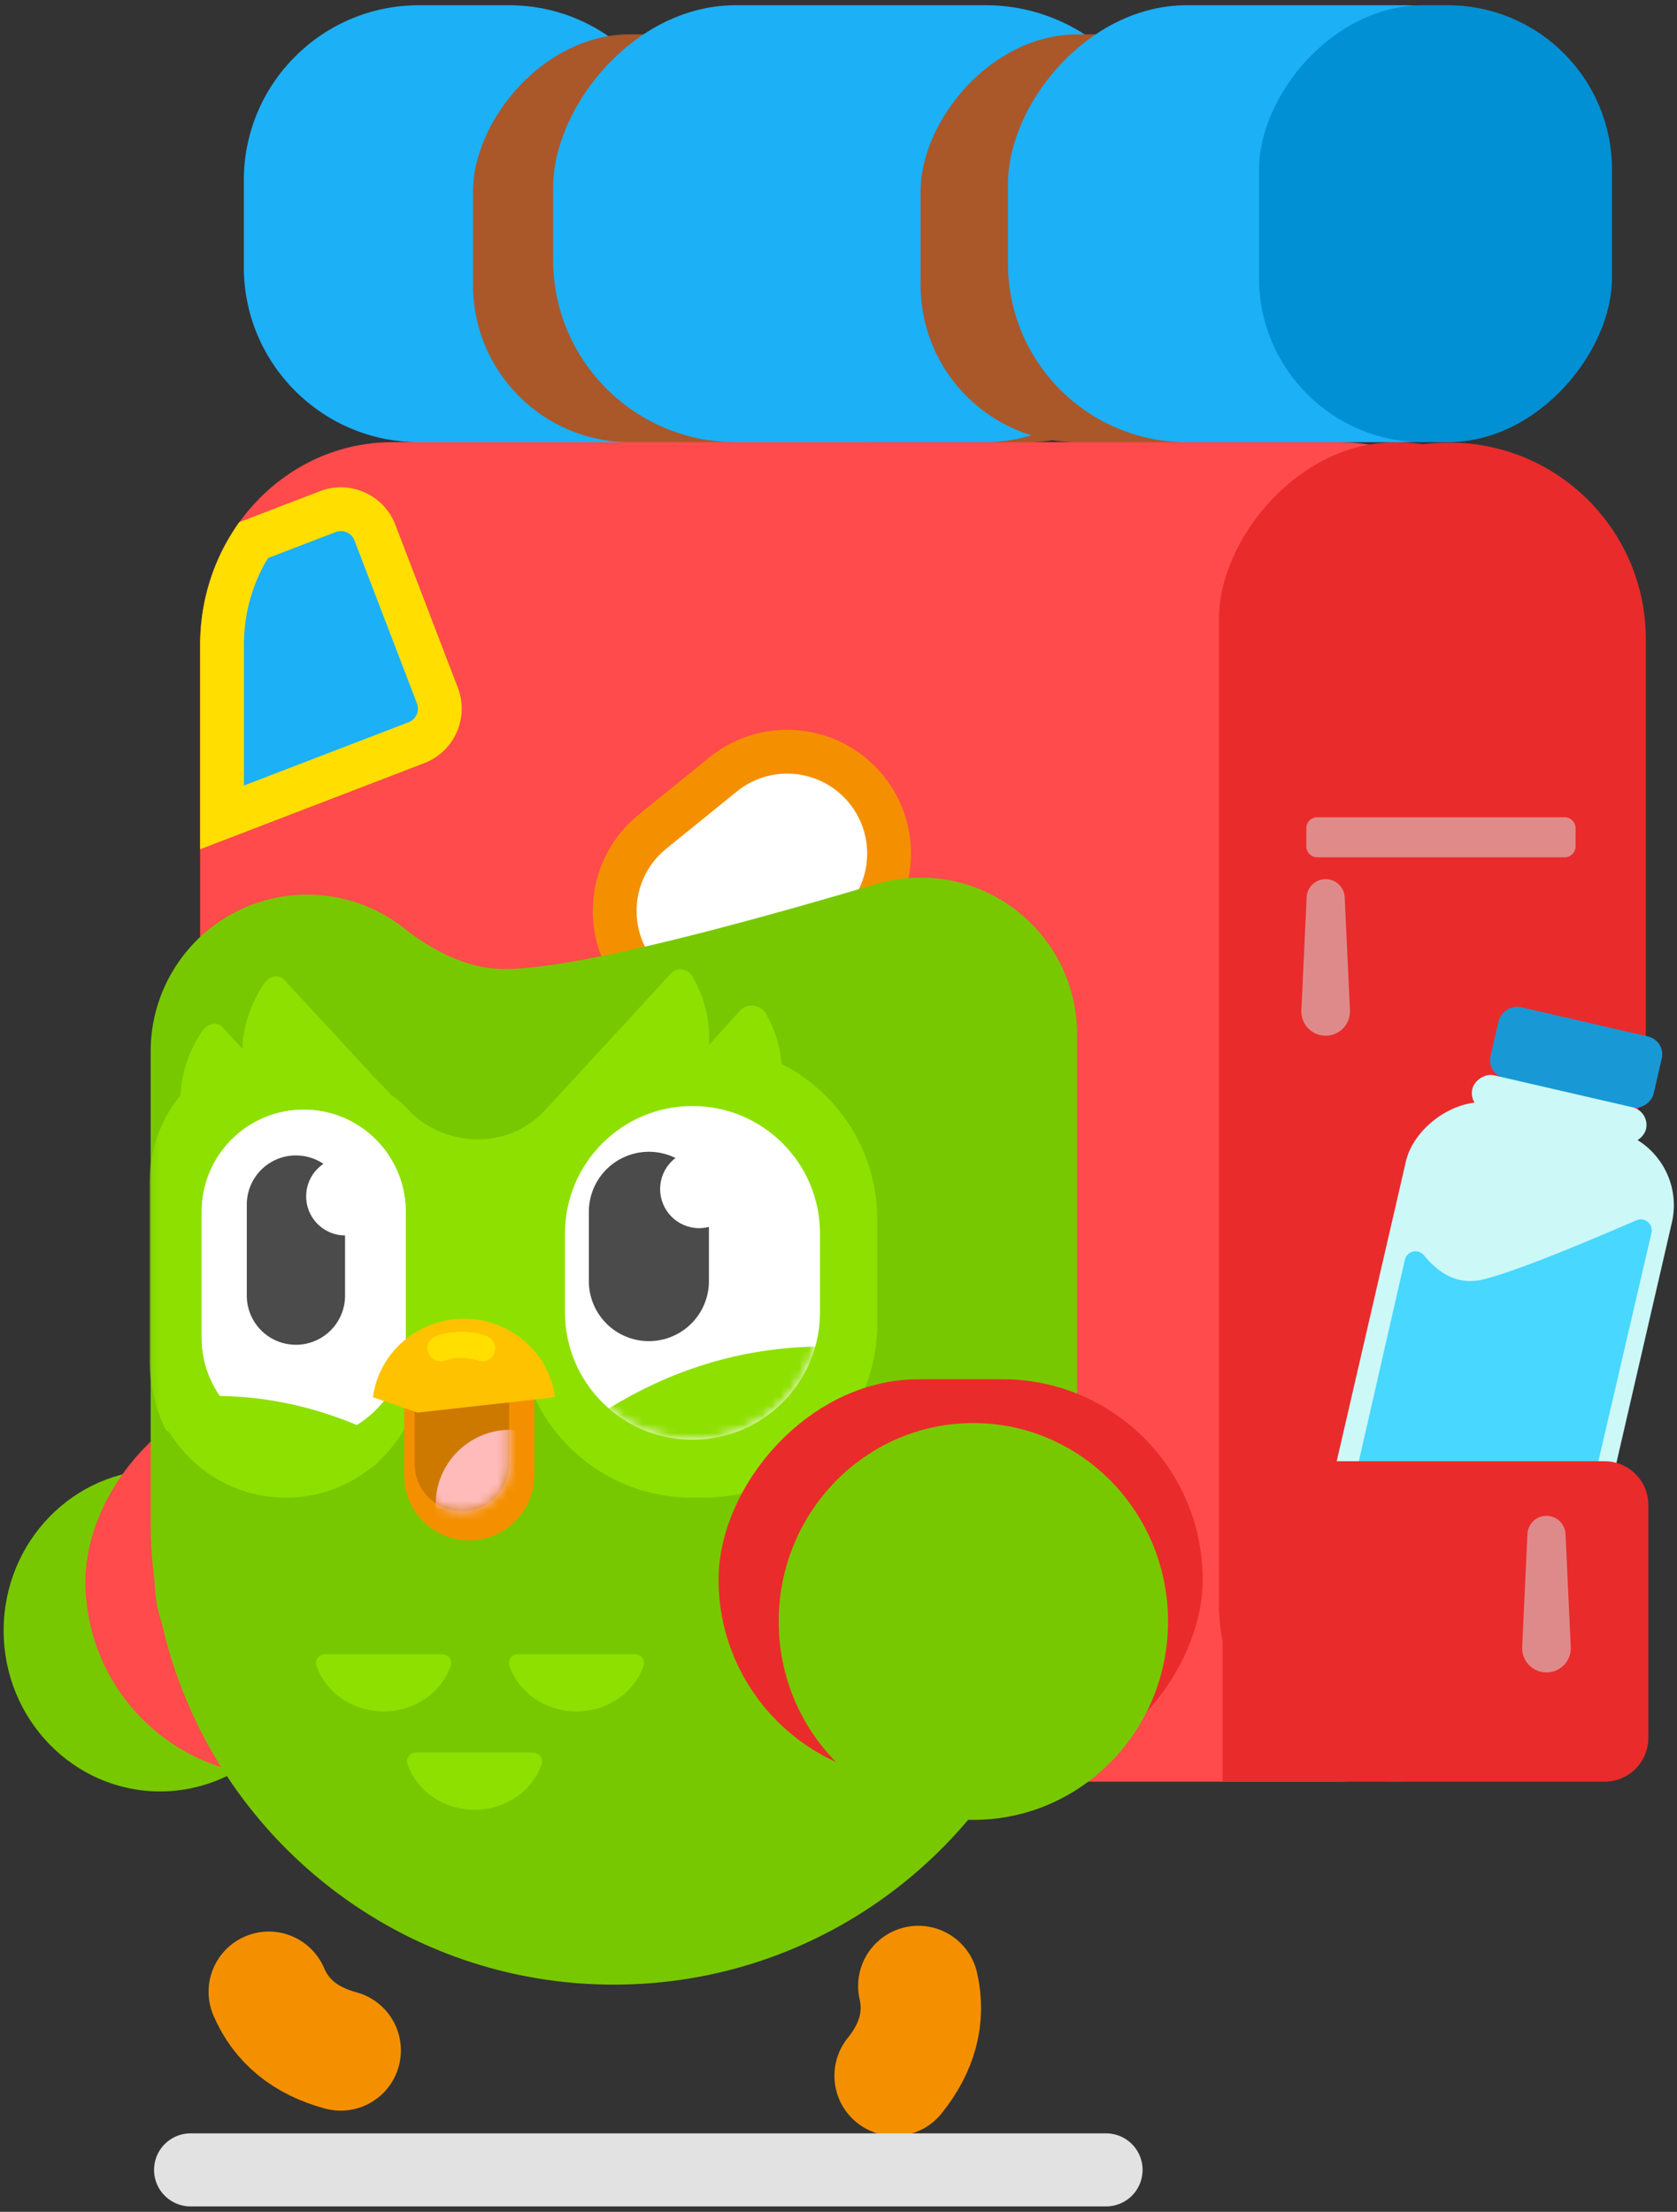 <svg width="182" height="240" viewBox="0 0 182 240" version="1.1" xmlns="http://www.w3.org/2000/svg" xmlns:xlink="http://www.w3.org/1999/xlink"><rect x="0" y="0" width="182" height="240" fill="#333333" stroke="none"/><title>duo-traveler</title><defs><path d="M21.816.99c20.724 6.142 34.162 9.213 40.315 9.213 3.504 0 7.152-1.485 10.946-4.456 7.388-5.784 18.066-4.484 23.85 2.904a16.988 16.988 0 0 1 3.612 10.473v51.012c0 27.763-22.507 50.27-50.27 50.27S0 97.898 0 70.135V17.277C0 7.895 7.606.29 16.988.29c1.635 0 3.26.236 4.828.7z" id="a"/><path d="M21.816.99c20.724 6.142 34.162 9.213 40.315 9.213 3.504 0 7.152-1.485 10.946-4.456 7.388-5.784 18.066-4.484 23.85 2.904a16.988 16.988 0 0 1 3.612 10.473v51.012c0 27.763-22.507 50.27-50.27 50.27S0 97.898 0 70.135V17.277C0 7.895 7.606.29 16.988.29c1.635 0 3.26.236 4.828.7z" id="b"/><path d="M14.08 0c7.642 0 13.838 6.196 13.838 13.838v8.538c0 7.642-6.196 13.838-13.838 13.838-7.643 0-13.838-6.196-13.838-13.838v-8.538C.242 6.196 6.437 0 14.08 0z" id="d"/><path d="M5.395 0a5.134 5.134 0 0 1 5.134 5.134v6.327a5.134 5.134 0 1 1-10.268 0V5.134A5.134 5.134 0 0 1 5.395 0z" id="f"/><path d="M21.816.99c20.724 6.142 34.162 9.213 40.315 9.213 3.504 0 7.152-1.485 10.946-4.456 7.388-5.784 18.066-4.484 23.85 2.904a16.988 16.988 0 0 1 3.612 10.473v51.012c0 27.763-22.507 50.27-50.27 50.27S0 97.898 0 70.135V17.277C0 7.895 7.606.29 16.988.29c1.635 0 3.26.236 4.828.7z" id="h"/></defs><g stroke="none" stroke-width="1" fill="none" fill-rule="evenodd"><g><g><g transform="matrix(-1 0 0 1 186 0)"><path d="M28.709 48.027c11.777 0 21.324 9.548 21.324 21.325v32.817c0 11.778-9.547 21.325-21.324 21.325h-14.99a6.336 6.336 0 0 1-6.335-6.336V69.352c0-11.777 9.547-21.325 21.325-21.325z" fill="#EA2B2B" fill-rule="nonzero"/><path d="M86.335 215.498c-.771 3.4.087 6.646 2.575 9.738" stroke="#F49000" stroke-width="13.068" stroke-linecap="round" stroke-linejoin="round"/><rect fill="#FF4B4B" fill-rule="nonzero" x="20.14" y="47.982" width="142.166" height="145.345" rx="20.592"/><g fill-rule="nonzero"><path d="M93.108 47.982h50.332c11.51 0 20.84 9.854 20.84 22.01v101.326c0 12.156-9.33 22.01-20.84 22.01H93.108c-11.51 0-20.84-9.854-20.84-22.01V69.992c0-12.156 9.33-22.01 20.84-22.01z" fill="#FF4B4B"/><path d="M158.491 58.617l-8.19-3.146a3.96 3.96 0 0 0-4.991 2.324l-6.779 17.68a3.96 3.96 0 0 0 2.278 5.116l21.095 8.104V69.992c0-4.144-1.208-8.084-3.413-11.375z" stroke="#FFDE00" stroke-width="4.752" fill="#1CB0F6"/><path d="M107.52 84.033l-.004-.004c-4.743-3.838-11.7-3.105-15.539 1.638-3.842 4.747-3.11 11.71 1.635 15.554l7.67 6.214.005.004c4.743 3.839 11.7 3.106 15.538-1.637 3.842-4.747 3.11-11.71-1.635-15.555l-7.67-6.214z" stroke="#F49000" stroke-width="4.752" fill="#FFF"/></g><rect fill="#EA2B2B" fill-rule="nonzero" x="15.401" y="47.982" width="38.306" height="145.345" rx="19.153"/><g fill-rule="nonzero"><g transform="rotate(-13 500.682 55.882)"><rect fill="#CCF8F7" x="0" y="10.765" width="29.618" height="55.316" rx="8.316"/><path d="M3.8 19.71c7.264 5.359 12.181 8.69 14.752 9.99 2.2 1.115 4.485.75 6.858-1.095a1.188 1.188 0 0 1 1.917.94l-.06 27.053a8.316 8.316 0 0 1-8.316 8.298h-8.673a8.316 8.316 0 0 1-8.316-8.304l-.055-35.924A1.188 1.188 0 0 1 3.8 19.71z" fill="#47D7FF"/><rect fill="#1899D6" x="5.075" y="0" width="18.166" height="7.902" rx="1.98"/><rect fill="#CCF8F7" x="5.015" y="7.86" width="19.35" height="3.951" rx="1.976"/></g></g><ellipse fill="#78C800" fill-rule="nonzero" cx="168.624" cy="176.93" rx="16.981" ry="17.455"/><rect stroke="#FF4B4B" stroke-width="7.524" x="122.42" y="154.211" width="50.548" height="34.77" rx="17.385"/><g><g fill="#78C800" fill-rule="nonzero"><path d="M90.924 95.933c20.724 6.143 34.162 9.214 40.315 9.214 3.504 0 7.153-1.485 10.947-4.456 7.387-5.784 18.065-4.484 23.849 2.904a16.988 16.988 0 0 1 3.612 10.472v51.013c0 27.763-22.506 50.269-50.27 50.269-27.762 0-50.269-22.506-50.269-50.27v-52.858c0-9.382 7.606-16.988 16.989-16.988 1.634 0 3.26.236 4.827.7z"/></g><g transform="translate(69.108 94.944)"><mask fill="#fff"><use xlink:href="#a"/></mask></g><g transform="translate(69.108 94.944)"><mask id="c" fill="#fff"><use xlink:href="#b"/></mask><g mask="url(#c)"><g><g transform="translate(21.325 9.483)"><path d="M36.332 15.962c4.325 4.717 11.387 3.933 15.008-.046 5.61-6.034 6.579 3.023 2.904 27.171H33.192c-.79-21.228.256-30.27 3.14-27.125z" fill="#8EE000"/><path d="M19.223 9.02h1.253c10.416 0 18.86 8.443 18.86 18.86v11.342c0 10.416-8.444 18.86-18.86 18.86h-1.253c-10.416 0-18.86-8.444-18.86-18.86V27.88c0-10.416 8.444-18.86 18.86-18.86z" fill="#8EE000"/><path d="M22.87 1.328l15.242 16.565c.8.888.502 2.296-.588 2.78-5.237 2.33-11.486 1.016-15.427-3.36-3.942-4.377-4.596-10.727-1.731-15.69C20.962.588 22.07.44 22.87 1.327z" fill="#8EE000" fill-rule="nonzero"/><path d="M15.283 5.266L30.202 21.83c.8.888.502 2.296-.588 2.78-5.237 2.33-11.486 1.016-15.427-3.36-3.942-4.377-4.596-10.727-1.731-15.691a1.757 1.757 0 0 1 2.827-.294zm49.393-3.328L52.29 15.334c-.648.72-.248 2.004.79 2.536 4.991 2.56 10.571 1.96 13.766-1.587 3.195-3.547 3.21-9.158.143-13.852-.639-.978-1.663-1.212-2.312-.493z" fill="#8EE000" fill-rule="nonzero"/><path d="M71.39 7.075L59.002 20.47c-.648.72-.248 2.004.791 2.537 4.99 2.56 10.57 1.96 13.765-1.588 3.195-3.547 3.21-9.157.143-13.852-.638-.977-1.663-1.212-2.311-.492zM87.648 5.85l12.1 13.434c.65.72.25 2.005-.79 2.538-4.99 2.559-10.572 1.956-13.77-1.593-3.197-3.55-3.214-9.162-.147-13.858.638-.977 1.958-1.241 2.607-.521z" fill="#8EE000" fill-rule="nonzero"/><path d="M64.537 9.02c8.179 0 14.809 6.63 14.809 14.808v19.445c0 8.179-6.63 14.809-14.809 14.809-8.179 0-14.809-6.63-14.809-14.809V23.828c0-8.178 6.63-14.809 14.809-14.809z" fill="#8EE000"/><g><g fill="#FFF" fill-rule="nonzero"><path d="M20.415 15.585c7.642 0 13.838 6.196 13.838 13.838v8.538c0 7.643-6.196 13.838-13.838 13.838-7.643 0-13.839-6.195-13.839-13.838v-8.538c0-7.642 6.196-13.838 13.839-13.838z"/></g><g transform="translate(6.335 15.585)"><mask id="e" fill="#fff"><use xlink:href="#d"/></mask><path d="M-.802 30.256c9.42-.129 18.107 2.9 26.064 9.084" stroke="#8EE000" stroke-width="8.316" mask="url(#e)"/></g></g><g fill="#FFF" fill-rule="nonzero"><path d="M62.607 15.98c6.113 0 11.069 4.956 11.069 11.07v13.68c0 6.113-4.956 11.07-11.07 11.07-6.113 0-11.069-4.957-11.069-11.07V27.05c0-6.114 4.956-11.07 11.07-11.07z"/><path d="M62.607 15.98c6.113 0 11.069 4.956 11.069 11.07v13.68c0 6.113-4.956 11.07-11.07 11.07-6.113 0-11.069-4.957-11.069-11.07V27.05c0-6.114 4.956-11.07 11.07-11.07z"/></g><path d="M63.45 20.947a5.331 5.331 0 0 1 5.332 5.331v9.884a5.331 5.331 0 1 1-10.662 0v-9.884a5.331 5.331 0 0 1 5.33-5.33zm-38.305-.395a6.516 6.516 0 0 1 6.516 6.516v7.514a6.516 6.516 0 1 1-13.032 0v-7.514a6.516 6.516 0 0 1 6.516-6.516z" fill="#4B4B4B"/><path d="M44.647 39.8a7.06 7.06 0 0 1 7.06 7.06v8.796a7.06 7.06 0 1 1-14.12 0V46.86a7.06 7.06 0 0 1 7.06-7.06z" fill="#F49000"/><g><g fill="#CD7900" fill-rule="nonzero"><path d="M45.437 42.96a5.134 5.134 0 0 1 5.134 5.134v6.327a5.134 5.134 0 1 1-10.268 0v-6.327a5.134 5.134 0 0 1 5.134-5.134z"/></g><g transform="translate(40.042 42.96)"><mask id="g" fill="#fff"><use xlink:href="#f"/></mask><ellipse fill="#FFBABA" fill-rule="nonzero" mask="url(#g)" cx=".147" cy="15.857" rx="8.096" ry="8.1"/></g></g><path d="M35.38 46.862c.777-4.697 4.93-8.194 9.832-8.194 4.902 0 9.054 3.497 9.83 8.194l.054.323-4.857 1.668-14.912-1.668.054-.323z" fill="#FFC200" fill-rule="nonzero"/><path d="M43.235 41.873a6.98 6.98 0 0 1 4.519 0" stroke="#FFDE00" stroke-width="2.831" stroke-linecap="round" stroke-linejoin="round"/><ellipse fill="#FFF" cx="19.689" cy="24.596" rx="4.236" ry="4.244"/><path d="M58.101 29.63a4.24 4.24 0 0 0 4.237-4.244 4.24 4.24 0 0 0-4.237-4.244 4.24 4.24 0 0 0-4.236 4.244 4.24 4.24 0 0 0 4.236 4.244z" fill="#FFF"/><path d="M78.754 47.605a16.864 16.864 0 0 1-1.223 3.182c-4.42 2.117-13.543 4.396-20.956 4.396-2.64 0-3.276-3.341-2.017-3.952 7.49-3.63 15.23-4.899 23.219-3.806.371.05.696.111.977.18z" fill="#8EE000"/></g></g></g></g><g transform="translate(69.108 94.944)"><mask fill="#fff"><use xlink:href="#h"/></mask></g></g><g fill="#8EE000" fill-rule="nonzero"><path d="M117.103 179.503l12.672-.004c.68 0 1.16.626.95 1.238-1.008 2.939-3.94 4.97-7.288 4.97-3.348.002-6.28-2.026-7.286-4.965-.21-.611.273-1.239.952-1.239zm20.93 0l12.672-.004c.68 0 1.16.626.95 1.238-1.008 2.939-3.94 4.97-7.288 4.97-3.348.002-6.28-2.026-7.286-4.965-.21-.611.273-1.239.952-1.239zm-9.873 10.668l12.673-.004c.679 0 1.16.627.95 1.238-1.009 2.94-3.941 4.97-7.289 4.97-3.348.002-6.279-2.026-7.285-4.964-.21-.612.272-1.24.951-1.24z"/></g><path d="M156.83 216.126c-1.372 3.204-3.974 5.325-7.804 6.364" stroke="#F49000" stroke-width="13.068" stroke-linecap="round" stroke-linejoin="round"/><g transform="translate(11.057)" fill-rule="nonzero"><path d="M119.709.568h9.767c10.498 0 19.008 8.51 19.008 19.008v9.398c0 10.498-8.51 19.008-19.008 19.008h-28.775V19.576C100.7 9.08 109.21.568 119.709.568z" fill="#1CB0F6"/><rect fill="#AA572A" x="46.204" y="3.729" width="77.401" height="44.253" rx="17.028"/><rect fill="#1CB0F6" x="48.178" y=".568" width="66.739" height="47.414" rx="19.8"/><rect fill="#AA572A" x="12.637" y="3.729" width="62.395" height="44.253" rx="17.028"/><rect fill="#1CB0F6" x="3.159" y=".568" width="62.395" height="47.414" rx="19.404"/><rect fill="#0190D3" x="0" y=".568" width="38.306" height="47.414" rx="17.82"/></g><path d="M11.86 158.557h41.452v34.77H11.86a4.752 4.752 0 0 1-4.752-4.751v-25.267a4.752 4.752 0 0 1 4.752-4.752z" fill="#EA2B2B" fill-rule="nonzero"/><path d="M18.166 164.484c1.105 0 2.015.869 2.066 1.973l.57 12.256a2.639 2.639 0 0 1-2.636 2.761 2.639 2.639 0 0 1-2.636-2.761l.57-12.256a2.068 2.068 0 0 1 2.066-1.973zM42.13 95.396c1.104 0 2.014.868 2.065 1.972l.57 12.257a2.639 2.639 0 0 1-2.636 2.76 2.639 2.639 0 0 1-2.636-2.76l.57-12.257a2.068 2.068 0 0 1 2.066-1.972z" fill="#DF8A8A" fill-rule="nonzero"/><path d="M16.194 88.679h26.847c.656 0 1.188.532 1.188 1.188v1.97c0 .656-.532 1.188-1.188 1.188H16.194a1.188 1.188 0 0 1-1.188-1.188v-1.97c0-.656.532-1.188 1.188-1.188z" fill="#D8D8D8" fill-rule="nonzero" opacity=".551"/><rect stroke="#EA2B2B" stroke-width="7.524" x="59.236" y="153.421" width="45.019" height="35.955" rx="17.978"/><ellipse fill="#78C800" fill-rule="nonzero" cx="80.363" cy="175.943" rx="21.127" ry="21.529"/></g><path d="M120.038 235.452H20.682" stroke="#E2E2E2" stroke-width="7.928" stroke-linecap="round" stroke-linejoin="round"/></g></g></g></svg>